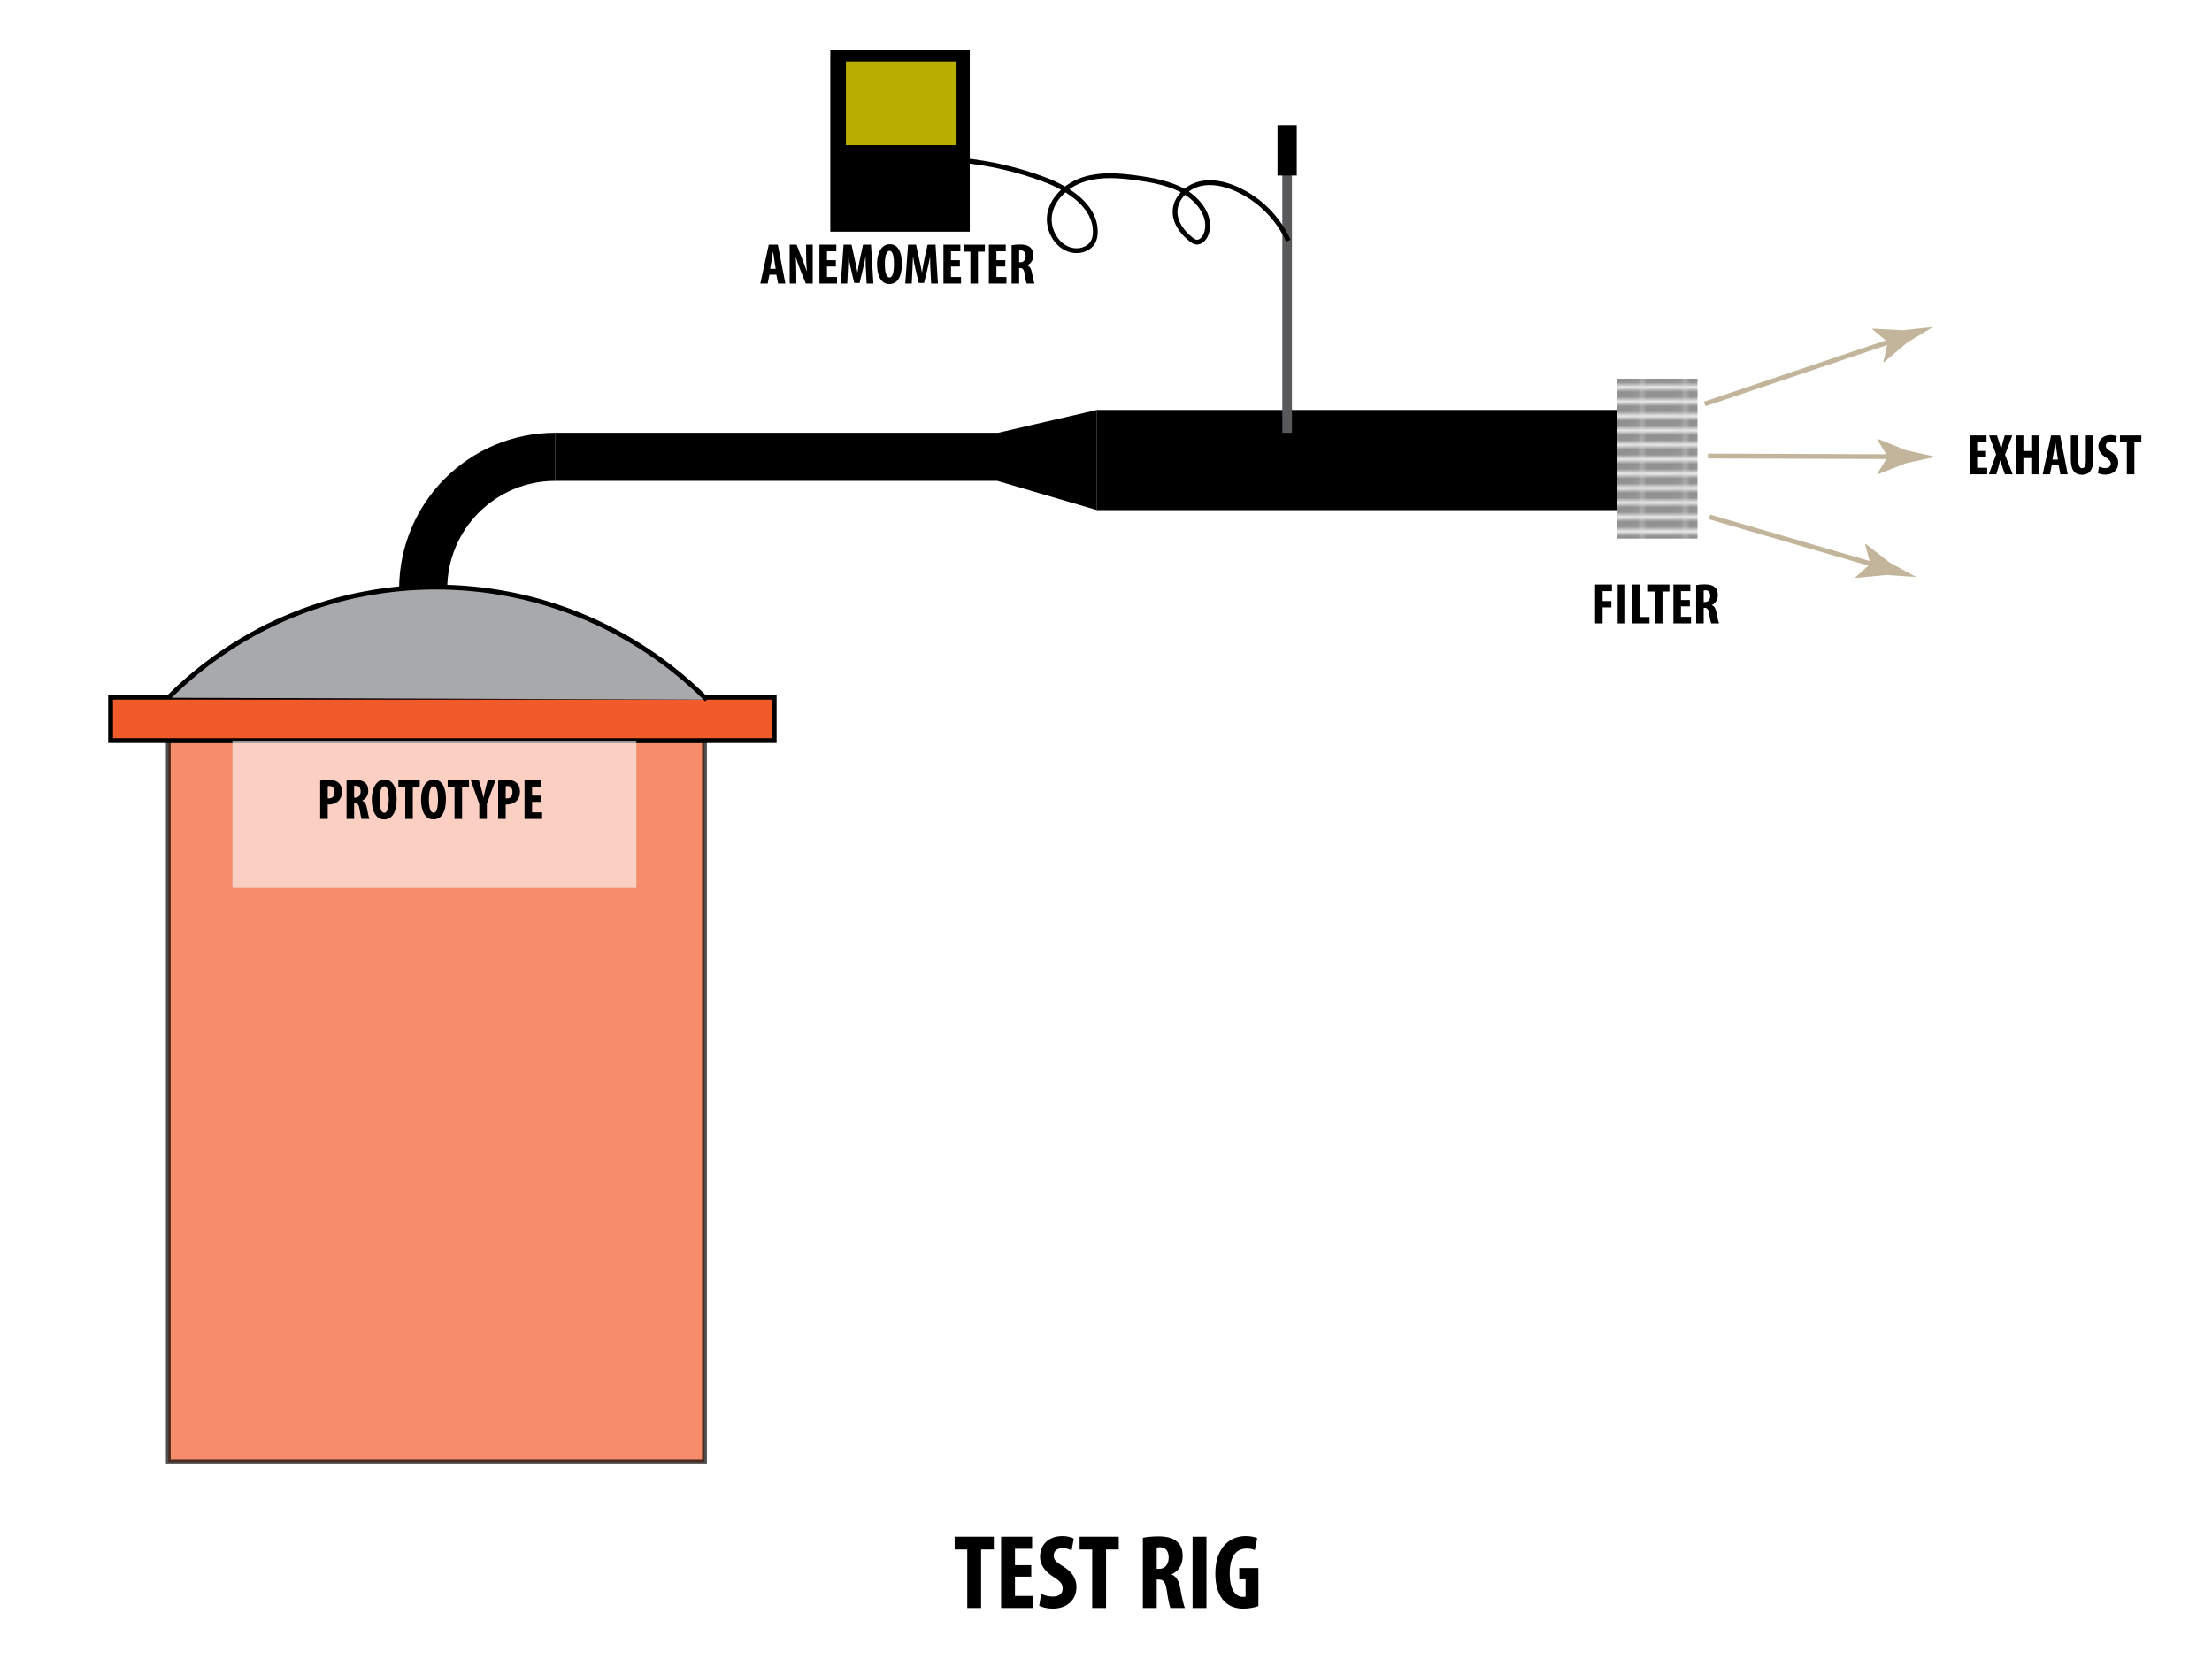 <!-- Generator: Adobe Illustrator 19.0.0, SVG Export Plug-In  -->
<svg version="1.1"
	 xmlns="http://www.w3.org/2000/svg" xmlns:xlink="http://www.w3.org/1999/xlink" xmlns:a="http://ns.adobe.com/AdobeSVGViewerExtensions/3.0/"
	 x="0px" y="0px" width="460px" height="345px" viewBox="0 0 460 345" style="enable-background:new 0 0 460 345;"
	 xml:space="preserve">
<style type="text/css">
	.st0{fill:none;}
	.st1{fill:#FFFFFF;}
	.st2{opacity:0.69;fill:#F15A29;stroke:#000000;stroke-miterlimit:10;}
	.st3{fill:#F15A29;stroke:#000000;stroke-miterlimit:10;}
	.st4{fill:#A7A9AC;stroke:#000000;stroke-miterlimit:10;}
	.st5{fill:none;stroke:#000000;stroke-width:10;stroke-miterlimit:10;}
	.st6{fill:url(#New_Pattern_Swatch_3);}
	.st7{fill:none;stroke:#58595B;stroke-width:2;stroke-miterlimit:10;}
	.st8{fill:none;stroke:#000000;stroke-width:4;stroke-miterlimit:10;}
	.st9{fill:none;stroke:#000000;stroke-miterlimit:10;}
	.st10{stroke:#000000;stroke-miterlimit:10;}
	.st11{opacity:0.72;fill:#FFF200;}
	.st12{fill:none;stroke:#C2B59B;stroke-miterlimit:10;}
	.st13{fill:#C2B59B;}
	.st14{opacity:0.58;fill:#FFFFFF;}
</style>
<defs>
	
		<pattern  x="0" y="0" width="8.772" height="2.2" patternUnits="userSpaceOnUse" id="New_Pattern_Swatch_3" viewBox="0 -2.2 8.772 2.2" style="overflow:visible;">
		<g id="XMLID_128_">
			<polygon id="XMLID_161_" class="st0" points="0,0 8.772,0 8.772,-2.2 0,-2.2 			"/>
			<polygon id="XMLID_160_" points="0.548,-1.645 0,-1.645 0,-2.193 0.548,-2.193 			"/>
			<polygon id="XMLID_159_" points="1.645,-1.645 1.097,-1.645 1.097,-2.193 1.645,-2.193 			"/>
			<polygon id="XMLID_158_" points="2.741,-1.645 2.193,-1.645 2.193,-2.193 2.741,-2.193 			"/>
			<polygon id="XMLID_157_" points="3.838,-1.645 3.29,-1.645 3.29,-2.193 3.838,-2.193 			"/>
			<polygon id="XMLID_156_" points="4.934,-1.652 4.386,-1.652 4.386,-2.2 4.934,-2.2 			"/>
			<polygon id="XMLID_155_" points="6.031,-1.652 5.483,-1.652 5.483,-2.2 6.031,-2.2 			"/>
			<polygon id="XMLID_154_" points="7.128,-1.652 6.579,-1.652 6.579,-2.2 7.128,-2.2 			"/>
			<polygon id="XMLID_153_" points="8.224,-1.652 7.676,-1.652 7.676,-2.2 8.224,-2.2 			"/>
			<polygon id="XMLID_152_" points="1.097,-1.106 0.548,-1.106 0.548,-1.654 1.097,-1.654 			"/>
			<polygon id="XMLID_151_" points="2.193,-1.106 1.645,-1.106 1.645,-1.654 2.193,-1.654 			"/>
			<polygon id="XMLID_150_" points="3.29,-1.106 2.741,-1.106 2.741,-1.654 3.29,-1.654 			"/>
			<polygon id="XMLID_149_" points="4.386,-1.106 3.838,-1.106 3.838,-1.654 4.386,-1.654 			"/>
			<polygon id="XMLID_148_" points="5.483,-1.113 4.934,-1.113 4.934,-1.661 5.483,-1.661 			"/>
			<polygon id="XMLID_147_" points="6.579,-1.113 6.031,-1.113 6.031,-1.661 6.579,-1.661 			"/>
			<polygon id="XMLID_146_" points="7.676,-1.113 7.128,-1.113 7.128,-1.661 7.676,-1.661 			"/>
			<polygon id="XMLID_145_" points="8.772,-1.113 8.224,-1.113 8.224,-1.661 8.772,-1.661 			"/>
			<polygon id="XMLID_144_" points="0.548,-0.557 0,-0.557 0,-1.106 0.548,-1.106 			"/>
			<polygon id="XMLID_143_" points="1.645,-0.557 1.097,-0.557 1.097,-1.106 1.645,-1.106 			"/>
			<polygon id="XMLID_142_" points="2.741,-0.557 2.193,-0.557 2.193,-1.106 2.741,-1.106 			"/>
			<polygon id="XMLID_141_" points="3.838,-0.557 3.29,-0.557 3.29,-1.106 3.838,-1.106 			"/>
			<polygon id="XMLID_140_" points="4.934,-0.564 4.386,-0.564 4.386,-1.113 4.934,-1.113 			"/>
			<polygon id="XMLID_139_" points="6.031,-0.564 5.483,-0.564 5.483,-1.113 6.031,-1.113 			"/>
			<polygon id="XMLID_138_" points="7.128,-0.564 6.579,-0.564 6.579,-1.113 7.128,-1.113 			"/>
			<polygon id="XMLID_137_" points="8.224,-0.564 7.676,-0.564 7.676,-1.113 8.224,-1.113 			"/>
			<polygon id="XMLID_136_" points="1.097,0 0.548,0 0.548,-0.548 1.097,-0.548 			"/>
			<polygon id="XMLID_135_" points="2.193,0 1.645,0 1.645,-0.548 2.193,-0.548 			"/>
			<polygon id="XMLID_134_" points="3.29,0 2.741,0 2.741,-0.548 3.29,-0.548 			"/>
			<polygon id="XMLID_133_" points="4.386,0 3.838,0 3.838,-0.548 4.386,-0.548 			"/>
			<polygon id="XMLID_132_" points="5.483,-0.007 4.934,-0.007 4.934,-0.555 5.483,-0.555 			"/>
			<polygon id="XMLID_131_" points="6.579,-0.007 6.031,-0.007 6.031,-0.555 6.579,-0.555 			"/>
			<polygon id="XMLID_130_" points="7.676,-0.007 7.128,-0.007 7.128,-0.555 7.676,-0.555 			"/>
			<polygon id="XMLID_129_" points="8.772,-0.007 8.224,-0.007 8.224,-0.555 8.772,-0.555 			"/>
		</g>
	</pattern>
</defs>
<rect id="XMLID_305_" class="st1" width="460" height="345"/>
<rect id="XMLID_304_" x="35" y="154" class="st2" width="111.5" height="150"/>
<rect id="XMLID_303_" x="23" y="145" class="st3" width="138" height="9"/>
<path id="XMLID_302_" class="st4" d="M35,145.105c30.844-30.844,80.938-30.668,112,0.395"/>
<path id="XMLID_301_" class="st5" d="M88,122.5c0-15.2,12.3-27.5,27.5-27.5"/>
<line id="XMLID_300_" class="st5" x1="115.5" y1="95" x2="208" y2="95"/>
<polygon id="XMLID_299_" points="207.558,90.001 207.558,100.05 228.111,106.08 228.111,85.25 "/>
<rect id="XMLID_298_" x="228.111" y="85.25" width="108.222" height="20.833"/>
<rect id="XMLID_297_" x="336.25" y="78.75" class="st6" width="16.75" height="33.25"/>
<g id="XMLID_291_">
	<line id="XMLID_296_" class="st7" x1="267.667" y1="90" x2="267.667" y2="35"/>
	<line id="XMLID_295_" class="st8" x1="267.667" y1="36.5" x2="267.667" y2="26"/>
	<path id="XMLID_294_" class="st9" d="M267.925,50.056c-2.123-4.727-6.028-8.628-10.758-10.746c-2.453-1.098-5.24-1.728-7.838-1.04
		c-2.598,0.687-4.893,2.957-4.968,5.643c-0.066,2.359,1.515,4.477,3.384,5.918c0.286,0.221,0.592,0.436,0.946,0.506
		c0.941,0.188,1.763-0.702,2.108-1.598c1.487-3.86-2.034-7.927-5.818-9.599c-2.777-1.227-5.803-1.774-8.813-2.177
		c-3.525-0.472-7.177-0.75-10.581,0.279c-3.404,1.029-6.537,3.627-7.262,7.109c-0.725,3.481,1.732,7.569,5.282,7.779
		c1.446,0.086,3.003-0.536,3.702-1.805c0.338-0.614,0.455-1.327,0.467-2.028c0.087-5.406-5.464-9.038-10.523-10.945
		c-5.487-2.068-11.245-3.416-17.079-3.999"/>
	<rect id="XMLID_293_" x="173.167" y="10.817" class="st10" width="28" height="36.865"/>
	<rect id="XMLID_292_" x="175.917" y="12.819" class="st11" width="23" height="17.362"/>
</g>
<g id="XMLID_285_">
	<g id="XMLID_287_">
		<line id="XMLID_290_" class="st12" x1="354.5" y1="84" x2="394.274" y2="70.602"/>
		<g id="XMLID_288_">
			<path id="XMLID_289_" class="st13" d="M392.573,71.175l-3.227-2.715l0.091-0.117l6.313,0.336c2.084-0.227,4.167-0.454,6.251-0.68
				c-1.796,1.08-3.592,2.16-5.388,3.241l-4.823,4.087l-0.136-0.019L392.573,71.175z"/>
		</g>
	</g>
</g>
<g id="XMLID_279_">
	<g id="XMLID_281_">
		<line id="XMLID_284_" class="st12" x1="355.167" y1="94.833" x2="394.348" y2="94.971"/>
		<g id="XMLID_282_">
			<path id="XMLID_283_" class="st13" d="M392.553,94.965l-2.179-3.611l0.123-0.081l5.867,2.354
				c2.045,0.457,4.091,0.915,6.136,1.373c-2.048,0.443-4.097,0.886-6.145,1.329l-5.883,2.313l-0.123-0.062L392.553,94.965z"/>
		</g>
	</g>
</g>
<g id="XMLID_273_">
	<g id="XMLID_275_">
		<line id="XMLID_278_" class="st12" x1="355.5" y1="107.5" x2="390.672" y2="117.724"/>
		<g id="XMLID_276_">
			<path id="XMLID_277_" class="st13" d="M388.948,117.223l-1.099-4.072l0.141-0.044l4.99,3.881c1.84,1.004,3.68,2.007,5.519,3.011
				c-2.091-0.139-4.182-0.278-6.274-0.417l-6.293,0.601l-0.101-0.093L388.948,117.223z"/>
		</g>
	</g>
</g>
<rect id="XMLID_272_" x="48.333" y="154" class="st14" width="84" height="30.667"/>
<g id="XMLID_121_">
	<path id="XMLID_269_" d="M66.586,162.34c0.443-0.096,1.043-0.156,1.643-0.156c0.936,0,1.667,0.132,2.195,0.624
		c0.479,0.42,0.695,1.092,0.695,1.775c0,0.875-0.264,1.487-0.684,1.943c-0.503,0.528-1.319,0.768-1.967,0.768
		c-0.108,0-0.216,0-0.312,0v3.01h-1.571V162.34z M68.157,166.01c0.072,0.024,0.156,0.024,0.252,0.024
		c0.792,0,1.151-0.564,1.151-1.319c0-0.708-0.288-1.259-1.02-1.259c-0.144,0-0.288,0.024-0.384,0.06V166.01z"/>
	<path id="XMLID_266_" d="M72.07,162.34c0.492-0.096,1.115-0.156,1.715-0.156c0.864,0,1.631,0.12,2.159,0.6
		c0.492,0.444,0.636,0.983,0.636,1.679c0,0.864-0.42,1.643-1.247,2.027v0.024c0.551,0.216,0.827,0.732,0.983,1.595
		c0.156,0.899,0.372,1.895,0.516,2.195h-1.643c-0.096-0.228-0.276-1.043-0.396-1.931c-0.144-1.007-0.396-1.295-0.923-1.295h-0.228
		v3.226H72.07V162.34z M73.641,165.866h0.276c0.684,0,1.08-0.552,1.08-1.259c0-0.684-0.276-1.175-0.983-1.199
		c-0.132,0-0.288,0.012-0.372,0.048V165.866z"/>
	<path id="XMLID_263_" d="M82.483,166.118c0,3.046-1.08,4.281-2.615,4.281c-1.835,0-2.555-1.943-2.555-4.162
		c0-2.207,0.875-4.114,2.663-4.114C81.932,162.124,82.483,164.271,82.483,166.118z M78.945,166.262c0,1.835,0.348,2.771,0.983,2.771
		c0.66,0,0.911-1.199,0.911-2.842c0-1.415-0.216-2.699-0.923-2.699C79.293,163.491,78.945,164.523,78.945,166.262z"/>
	<path id="XMLID_261_" d="M84.273,163.671h-1.427v-1.451h4.438v1.451h-1.439v6.632h-1.571V163.671z"/>
	<path id="XMLID_258_" d="M92.731,166.118c0,3.046-1.08,4.281-2.615,4.281c-1.835,0-2.555-1.943-2.555-4.162
		c0-2.207,0.875-4.114,2.663-4.114C92.18,162.124,92.731,164.271,92.731,166.118z M89.193,166.262c0,1.835,0.348,2.771,0.983,2.771
		c0.66,0,0.911-1.199,0.911-2.842c0-1.415-0.216-2.699-0.923-2.699C89.541,163.491,89.193,164.523,89.193,166.262z"/>
	<path id="XMLID_256_" d="M94.521,163.671h-1.427v-1.451h4.438v1.451h-1.439v6.632h-1.571V163.671z"/>
	<path id="XMLID_127_" d="M99.669,170.304v-3.094l-1.775-4.989h1.679l0.552,1.931c0.144,0.516,0.3,1.116,0.42,1.715h0.024
		c0.096-0.588,0.228-1.175,0.372-1.751l0.48-1.895h1.631l-1.811,4.929v3.154H99.669z"/>
	<path id="XMLID_124_" d="M103.594,162.34c0.443-0.096,1.043-0.156,1.643-0.156c0.936,0,1.667,0.132,2.195,0.624
		c0.479,0.42,0.695,1.092,0.695,1.775c0,0.875-0.264,1.487-0.684,1.943c-0.503,0.528-1.319,0.768-1.967,0.768
		c-0.108,0-0.216,0-0.312,0v3.01h-1.571V162.34z M105.165,166.01c0.072,0.024,0.156,0.024,0.252,0.024
		c0.792,0,1.151-0.564,1.151-1.319c0-0.708-0.288-1.259-1.02-1.259c-0.144,0-0.288,0.024-0.384,0.06V166.01z"/>
	<path id="XMLID_122_" d="M112.496,166.754h-1.847v2.183h2.087v1.367h-3.658v-8.083h3.514v1.367h-1.943v1.859h1.847V166.754z"/>
</g>
<g id="XMLID_97_">
	<path id="XMLID_118_" d="M160.002,57.123l-0.36,1.847h-1.523l1.751-8.083h1.883l1.571,8.083h-1.523l-0.348-1.847H160.002z
		 M161.309,55.9l-0.264-1.691c-0.084-0.492-0.192-1.295-0.264-1.835h-0.036c-0.084,0.54-0.204,1.379-0.288,1.847l-0.3,1.679H161.309
		z"/>
	<path id="XMLID_116_" d="M164.215,58.97v-8.083h1.439l1.248,3.166c0.24,0.624,0.635,1.667,0.863,2.363h0.024
		c-0.048-0.852-0.156-2.255-0.156-3.742v-1.787h1.379v8.083h-1.439l-1.235-3.07c-0.264-0.684-0.636-1.703-0.815-2.435h-0.024
		c0.036,0.815,0.096,2.063,0.096,3.682v1.823H164.215z"/>
	<path id="XMLID_114_" d="M173.825,55.42h-1.847v2.183h2.087v1.367h-3.658v-8.083h3.514v1.367h-1.943v1.859h1.847V55.42z"/>
	<path id="XMLID_112_" d="M180.076,56.14c-0.036-0.768-0.096-1.811-0.072-2.674h-0.036c-0.144,0.863-0.36,1.859-0.516,2.482
		l-0.696,2.891h-1.115l-0.671-2.843c-0.156-0.647-0.372-1.655-0.492-2.53h-0.036c-0.024,0.875-0.072,1.895-0.12,2.698l-0.132,2.807
		h-1.355l0.587-8.083h1.655l0.647,2.926c0.228,1.02,0.432,1.919,0.576,2.831h0.024c0.12-0.899,0.3-1.811,0.516-2.831l0.636-2.926
		h1.655l0.492,8.083h-1.403L180.076,56.14z"/>
	<path id="XMLID_109_" d="M187.552,54.785c0,3.046-1.08,4.281-2.615,4.281c-1.835,0-2.555-1.943-2.555-4.162
		c0-2.207,0.875-4.114,2.663-4.114C187,50.791,187.552,52.938,187.552,54.785z M184.014,54.928c0,1.835,0.348,2.771,0.983,2.771
		c0.66,0,0.911-1.199,0.911-2.842c0-1.415-0.216-2.699-0.923-2.699C184.362,52.158,184.014,53.189,184.014,54.928z"/>
	<path id="XMLID_107_" d="M193.492,56.14c-0.036-0.768-0.096-1.811-0.072-2.674h-0.036c-0.144,0.863-0.36,1.859-0.516,2.482
		l-0.696,2.891h-1.115l-0.671-2.843c-0.156-0.647-0.372-1.655-0.492-2.53h-0.036c-0.024,0.875-0.072,1.895-0.12,2.698l-0.132,2.807
		h-1.355l0.587-8.083h1.655l0.647,2.926c0.228,1.02,0.432,1.919,0.576,2.831h0.024c0.12-0.899,0.3-1.811,0.516-2.831l0.636-2.926
		h1.655l0.492,8.083h-1.403L193.492,56.14z"/>
	<path id="XMLID_105_" d="M199.613,55.42h-1.847v2.183h2.087v1.367h-3.658v-8.083h3.514v1.367h-1.943v1.859h1.847V55.42z"/>
	<path id="XMLID_103_" d="M201.798,52.338h-1.427v-1.451h4.438v1.451h-1.439v6.632h-1.571V52.338z"/>
	<path id="XMLID_101_" d="M209.057,55.42h-1.847v2.183h2.087v1.367h-3.658v-8.083h3.514v1.367h-1.943v1.859h1.847V55.42z"/>
	<path id="XMLID_98_" d="M210.367,51.006c0.492-0.096,1.115-0.156,1.715-0.156c0.864,0,1.631,0.12,2.159,0.6
		c0.492,0.444,0.636,0.983,0.636,1.679c0,0.864-0.42,1.643-1.247,2.027v0.024c0.551,0.216,0.827,0.732,0.983,1.595
		c0.156,0.899,0.372,1.895,0.516,2.195h-1.643c-0.096-0.228-0.276-1.043-0.396-1.931c-0.144-1.007-0.396-1.295-0.923-1.295h-0.228
		v3.226h-1.571V51.006z M211.938,54.533h0.276c0.684,0,1.08-0.552,1.08-1.259c0-0.684-0.276-1.175-0.983-1.199
		c-0.132,0-0.288,0.012-0.372,0.048V54.533z"/>
</g>
<g id="XMLID_80_">
	<path id="XMLID_95_" d="M331.697,121.554h3.514v1.367h-1.942v2.075h1.823v1.308h-1.823v3.334h-1.571V121.554z"/>
	<path id="XMLID_92_" d="M337.973,121.554v8.083h-1.571v-8.083H337.973z"/>
	<path id="XMLID_88_" d="M339.378,121.554h1.57v6.752h2.075v1.331h-3.646V121.554z"/>
	<path id="XMLID_86_" d="M344.153,123.005h-1.427v-1.451h4.438v1.451h-1.439v6.632h-1.571V123.005z"/>
	<path id="XMLID_84_" d="M351.412,126.087h-1.848v2.183h2.087v1.367h-3.657v-8.083h3.514v1.367h-1.943v1.859h1.848V126.087z"/>
	<path id="XMLID_81_" d="M352.722,121.673c0.491-0.096,1.115-0.156,1.715-0.156c0.863,0,1.631,0.12,2.158,0.6
		c0.492,0.444,0.636,0.983,0.636,1.679c0,0.864-0.42,1.643-1.247,2.027v0.024c0.552,0.216,0.827,0.732,0.983,1.595
		c0.156,0.899,0.372,1.895,0.516,2.195h-1.643c-0.097-0.228-0.276-1.043-0.396-1.931c-0.144-1.007-0.396-1.295-0.923-1.295h-0.229
		v3.226h-1.57V121.673z M354.292,125.2h0.276c0.684,0,1.079-0.552,1.079-1.259c0-0.684-0.275-1.175-0.983-1.199
		c-0.132,0-0.288,0.012-0.372,0.048V125.2z"/>
</g>
<g id="XMLID_64_">
	<path id="XMLID_78_" d="M413.011,95.087h-1.848v2.183h2.087v1.367h-3.657v-8.083h3.514v1.367h-1.943v1.859h1.848V95.087z"/>
	<path id="XMLID_76_" d="M416.935,98.637l-0.516-1.487c-0.155-0.468-0.287-0.923-0.432-1.439h-0.023
		c-0.132,0.516-0.265,1.007-0.384,1.463l-0.433,1.463h-1.559L415.1,94.5l-1.451-3.946h1.644l0.468,1.499
		c0.132,0.42,0.239,0.84,0.372,1.295h0.023c0.132-0.492,0.228-0.875,0.336-1.319l0.408-1.475h1.57l-1.511,4.018l1.595,4.066H416.935
		z"/>
	<path id="XMLID_74_" d="M420.775,90.554v3.238h1.643v-3.238h1.571v8.083h-1.571v-3.382h-1.643v3.382h-1.571v-8.083H420.775z"/>
	<path id="XMLID_71_" d="M426.668,96.79l-0.36,1.847h-1.522l1.751-8.083h1.883l1.571,8.083h-1.523l-0.348-1.847H426.668z
		 M427.975,95.567l-0.264-1.691c-0.084-0.492-0.191-1.295-0.264-1.835h-0.036c-0.084,0.54-0.204,1.379-0.288,1.847l-0.3,1.679
		H427.975z"/>
	<path id="XMLID_69_" d="M432.212,90.554v5.253c0,1.188,0.359,1.547,0.768,1.547c0.455,0,0.779-0.324,0.779-1.547v-5.253h1.571
		v4.977c0,2.075-0.779,3.202-2.339,3.202c-1.691,0-2.351-1.163-2.351-3.19v-4.989H432.212z"/>
	<path id="XMLID_67_" d="M436.509,97.03c0.323,0.18,0.875,0.312,1.331,0.312c0.744,0,1.104-0.384,1.104-0.912
		c0-0.587-0.359-0.875-1.044-1.319c-1.103-0.672-1.522-1.523-1.522-2.255c0-1.295,0.863-2.375,2.555-2.375
		c0.527,0,1.031,0.144,1.271,0.288l-0.251,1.355c-0.229-0.144-0.576-0.276-1.032-0.276c-0.671,0-0.995,0.408-0.995,0.839
		c0,0.48,0.24,0.731,1.115,1.259c1.067,0.647,1.464,1.463,1.464,2.315c0,1.475-1.092,2.446-2.675,2.446
		c-0.647,0-1.283-0.167-1.547-0.324L436.509,97.03z"/>
	<path id="XMLID_65_" d="M442.292,92.005h-1.427v-1.451h4.438v1.451h-1.439v6.632h-1.571V92.005z"/>
</g>
<g id="XMLID_35_">
	<path id="XMLID_62_" d="M201.147,322.224h-2.618v-2.662h8.141v2.662h-2.641v12.168h-2.882V322.224z"/>
	<path id="XMLID_60_" d="M214.458,327.879h-3.388v4.004h3.829v2.509h-6.711v-14.83h6.447v2.508h-3.564v3.411h3.388V327.879z"/>
	<path id="XMLID_45_" d="M216.525,331.443c0.594,0.33,1.606,0.572,2.442,0.572c1.364,0,2.024-0.704,2.024-1.673
		c0-1.078-0.66-1.606-1.914-2.42c-2.024-1.232-2.794-2.795-2.794-4.137c0-2.377,1.584-4.356,4.687-4.356
		c0.968,0,1.893,0.264,2.333,0.527l-0.462,2.486c-0.418-0.264-1.056-0.506-1.893-0.506c-1.232,0-1.826,0.748-1.826,1.54
		c0,0.881,0.44,1.343,2.046,2.311c1.958,1.188,2.685,2.685,2.685,4.247c0,2.706-2.002,4.488-4.907,4.488
		c-1.188,0-2.354-0.308-2.838-0.594L216.525,331.443z"/>
	<path id="XMLID_43_" d="M227.129,322.224h-2.618v-2.662h8.142v2.662h-2.641v12.168h-2.882V322.224z"/>
	<path id="XMLID_40_" d="M237.667,319.781c0.902-0.176,2.046-0.286,3.146-0.286c1.584,0,2.992,0.22,3.961,1.101
		c0.901,0.813,1.166,1.804,1.166,3.08c0,1.584-0.771,3.015-2.288,3.719v0.044c1.012,0.396,1.518,1.342,1.804,2.927
		c0.286,1.65,0.683,3.477,0.946,4.026h-3.015c-0.176-0.418-0.506-1.914-0.726-3.543c-0.265-1.848-0.727-2.376-1.694-2.376h-0.418
		v5.919h-2.883V319.781z M240.55,326.25h0.506c1.254,0,1.98-1.012,1.98-2.311c0-1.254-0.507-2.156-1.805-2.2
		c-0.242,0-0.528,0.022-0.682,0.088V326.25z"/>
	<path id="XMLID_38_" d="M250.89,319.562v14.83h-2.883v-14.83H250.89z"/>
	<path id="XMLID_36_" d="M261.691,333.995c-0.638,0.265-2.002,0.528-3.08,0.528c-1.694,0-2.971-0.483-3.961-1.474
		c-1.276-1.232-1.958-3.434-1.914-5.985c0.066-5.391,3.146-7.635,6.293-7.635c1.122,0,1.958,0.22,2.42,0.439l-0.506,2.486
		c-0.418-0.22-0.968-0.33-1.694-0.33c-1.958,0-3.521,1.343-3.521,5.215c0,3.564,1.387,4.841,2.729,4.841
		c0.265,0,0.462-0.021,0.572-0.065v-3.587h-1.32v-2.354h3.982V333.995z"/>
</g>
</svg>